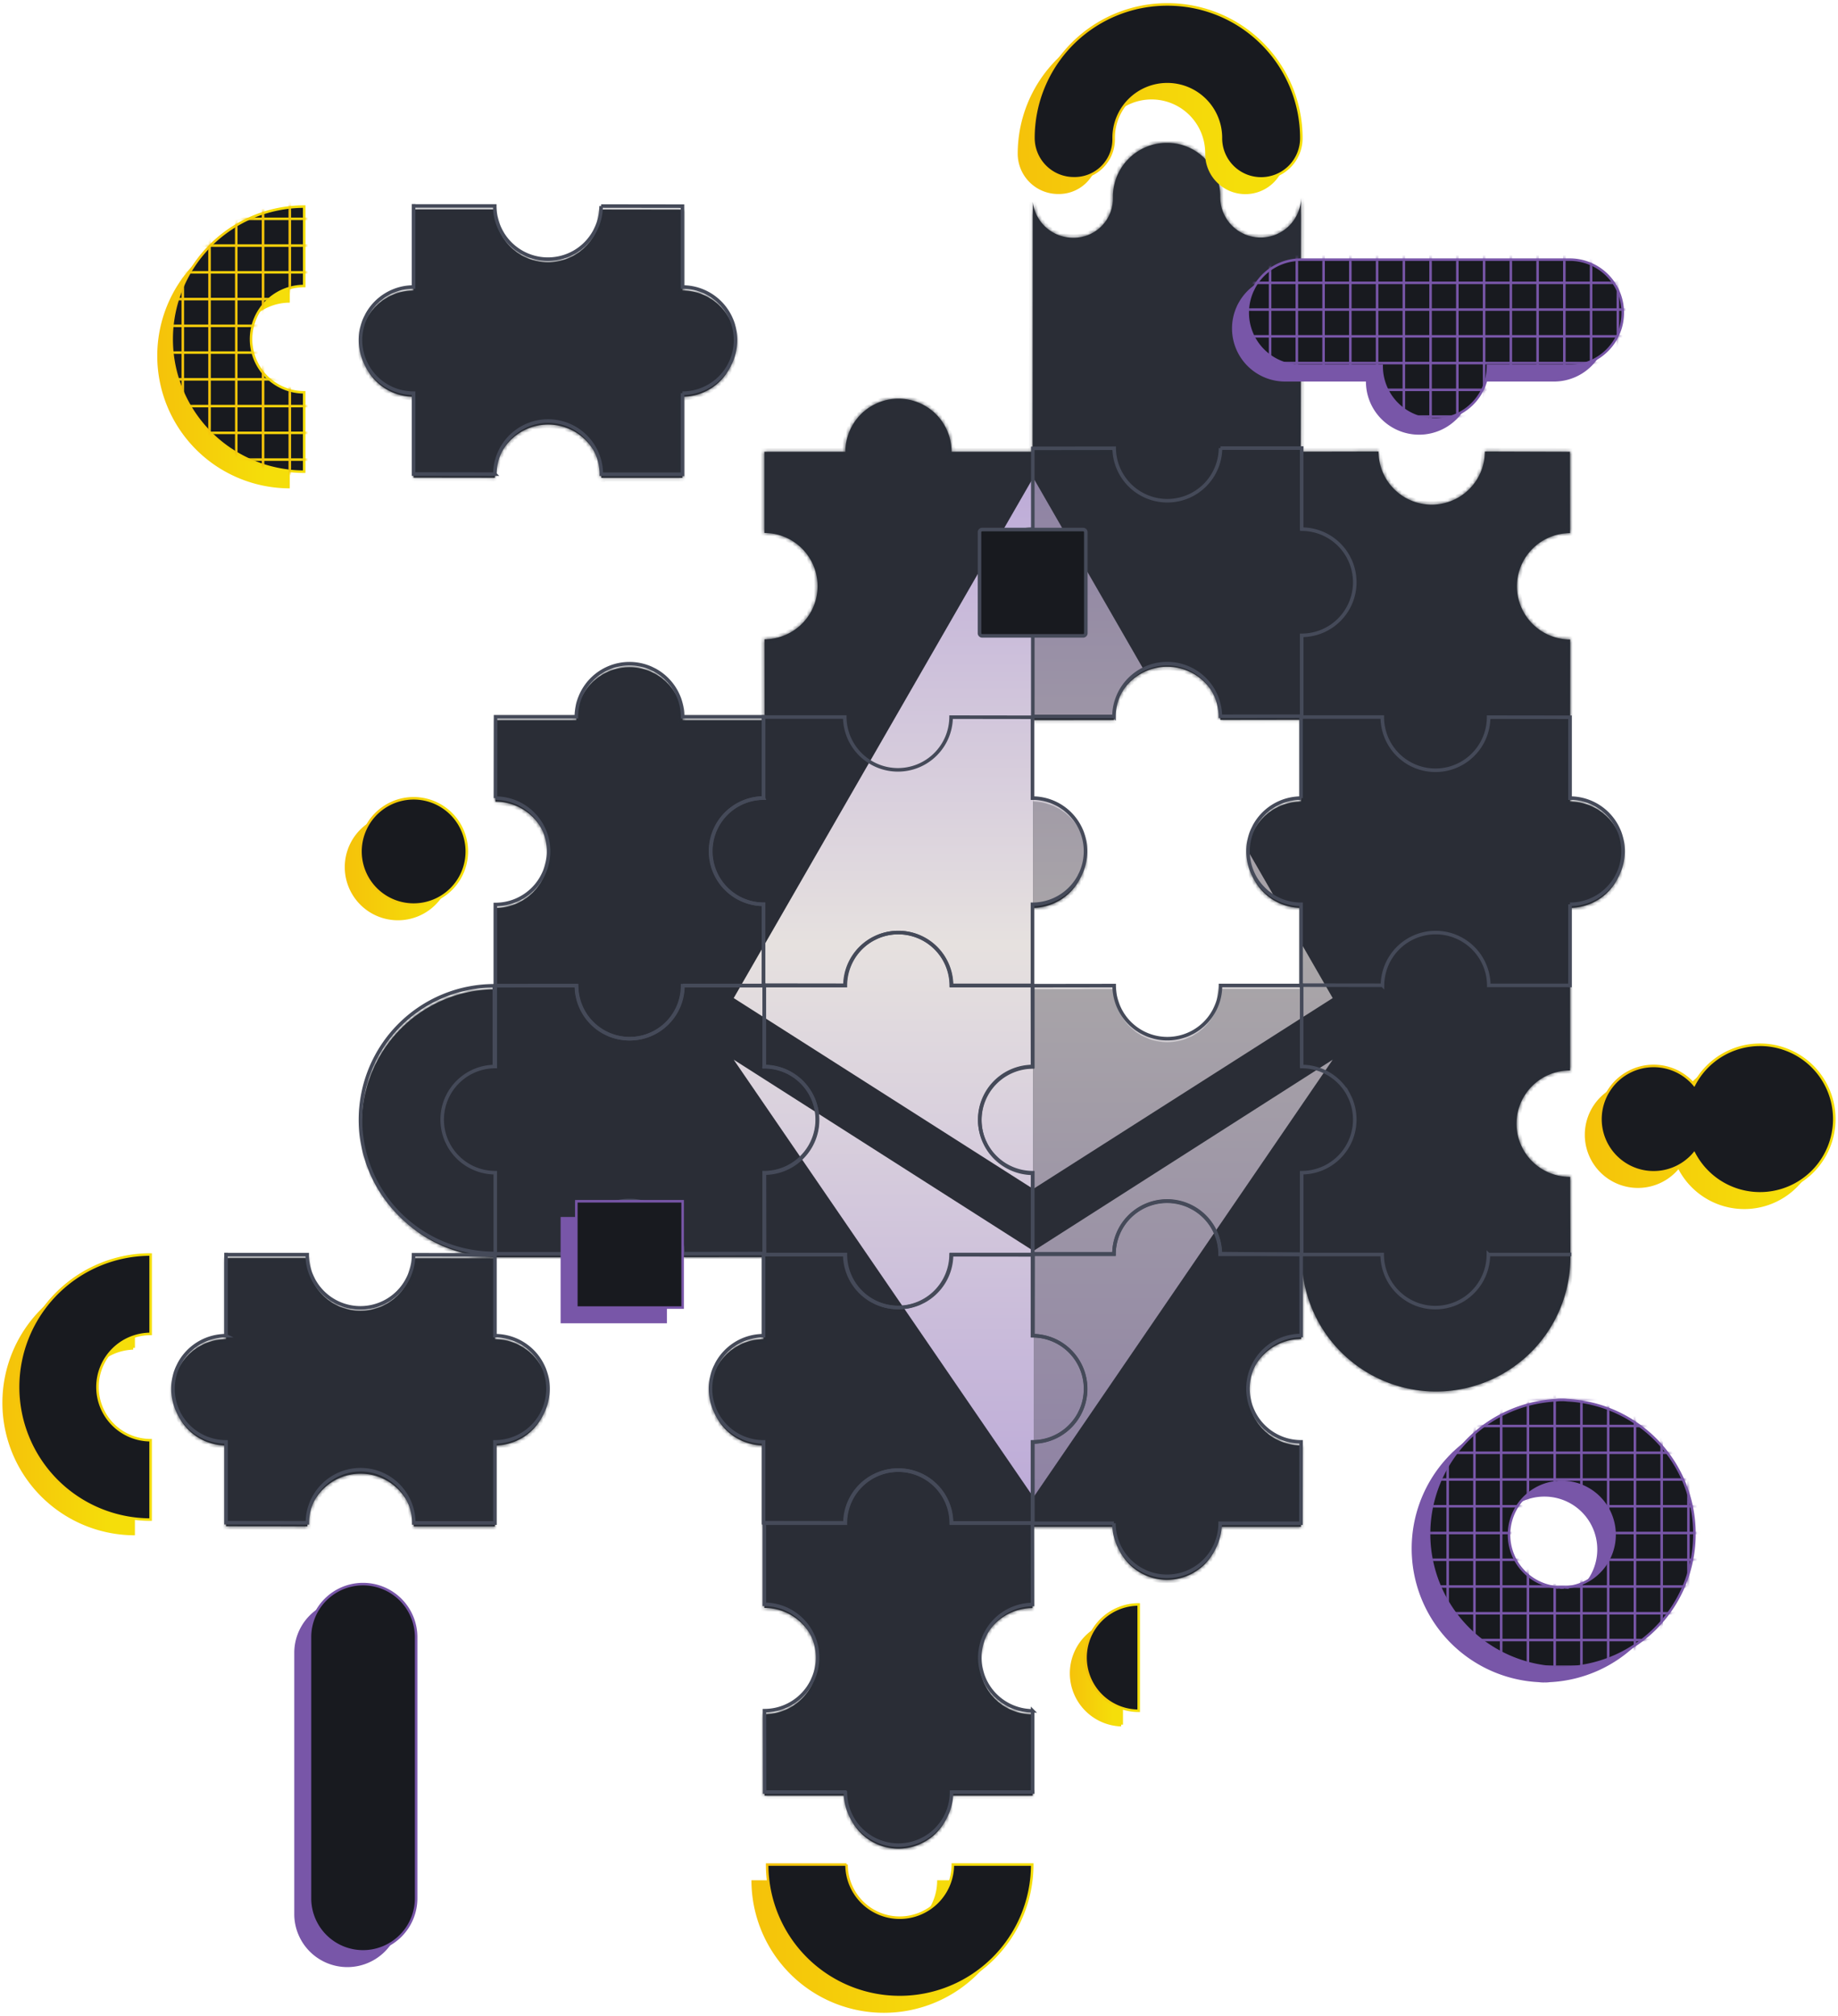<svg width="516" height="566" fill="none" xmlns="http://www.w3.org/2000/svg"><g filter="url(#a)"><g filter="url(#b)"><mask id="c" fill="#fff"><path d="M252.235 517.987a14.9 14.9 0 0 1-14.9-14.901h-22.7l-.028-22.845a14.927 14.927 0 0 0 10.252-25.759 14.922 14.922 0 0 0-10.284-4.091v-22.745h-.038v-.048l.3-.121h-.474v-22.7a14.9 14.9 0 0 1-14.9-14.901v-.014a14.87 14.87 0 0 1 1.174-5.8c.135-.314.291-.619.447-.924.062-.122.111-.25.177-.371a14.903 14.903 0 0 1 13.1-7.801v-22.794h.052v.038l.225-.044-.111-.27-22.842.027a14.925 14.925 0 0 0-4.426-10.471 14.922 14.922 0 0 0-21.024.022 14.926 14.926 0 0 0-4.403 10.481h-22.746v.038h-.045l-.277-.157v.022a37.564 37.564 0 0 1 0-75.124h.014v.966l.263-1h-.017v-.048h.035v-22.749a14.923 14.923 0 0 0 13.81-20.622 14.923 14.923 0 0 0-13.779-9.228l.031-22.845h22.691a14.898 14.898 0 0 1 14.9-14.9h.014a14.802 14.802 0 0 1 5.8 1.174c.315.131.62.289.924.442.125.062.253.115.37.181l.114.062a14.898 14.898 0 0 1 5.623 5.47 14.895 14.895 0 0 1 2.06 7.57h22.795v.083h.229l-.028-22.82a14.925 14.925 0 0 0-.031-29.851v-22.748h-.038v-.048h22.788a14.898 14.898 0 0 1 7.8-13.1c.121-.065.249-.118.37-.181.3-.152.609-.311.924-.442a14.835 14.835 0 0 1 5.8-1.178h.014a14.907 14.907 0 0 1 14.9 14.906h22.7l.094.021v-.045h22.721v-.011h-22.797v-.048h.038l.052-70.083a11.383 11.383 0 0 0 11.253 10.089h.322a11.009 11.009 0 0 0 10.914-11.118v-.36a15.134 15.134 0 0 1 4.418-10.716 15.144 15.144 0 0 1 10.703-4.452h.208a14.887 14.887 0 0 1 14.8 14.981v.39a11.344 11.344 0 0 0 22.686.033l-.035 18.59a14.926 14.926 0 1 0-.028 29.854l-.031 22.838h.235v-.035h.045v.038l21.574-.042a14.923 14.923 0 0 0 29.846 0l23.894.074.031 22.841a14.929 14.929 0 0 0-10.531 25.492 14.928 14.928 0 0 0 10.559 4.362L440.769 224v.052a14.9 14.9 0 0 1 14.9 14.9v.017c0 1.993-.399 3.965-1.174 5.8-.135.314-.291.619-.447.924-.062.121-.114.25-.177.371a14.903 14.903 0 0 1-13.1 7.8v.049l.014 45.61a14.927 14.927 0 1 0 .028 29.853c0 6.338.059 20.864.059 22.826a37.707 37.707 0 0 1-75.412 0v-.018h.115l-.128-.283-.152 23.02a14.934 14.934 0 0 0-13.801 9.202 14.921 14.921 0 0 0 3.219 16.27 14.922 14.922 0 0 0 10.551 4.383l-.031 22.842h-22.7a14.902 14.902 0 0 1-14.906 14.9h-.014a14.893 14.893 0 0 1-5.8-1.179c-.315-.132-.62-.29-.921-.442-.125-.062-.253-.115-.374-.181a14.888 14.888 0 0 1-7.8-13.099h-22.784v-.024h-.1l.028 22.845a14.926 14.926 0 0 0-13.768 20.65 14.914 14.914 0 0 0 3.241 4.839 14.906 14.906 0 0 0 10.558 4.361v22.742h.035v.052h-22.791a14.912 14.912 0 0 1-7.8 13.105c-.118.062-.246.114-.37.176a11.7 11.7 0 0 1-.924.443 14.86 14.86 0 0 1-5.8 1.178l-.008.003ZM327.73 291.59a14.928 14.928 0 0 0 14.913-14.939h22.679v-.087h-.052v-22.7a14.9 14.9 0 0 1-14.9-14.901v-.013a14.798 14.798 0 0 1 1.177-5.8c.131-.315.287-.62.443-.925.062-.121.114-.249.18-.37a14.903 14.903 0 0 1 13.1-7.8v-.049l-.007-22.956-22.672.031a14.871 14.871 0 0 0-4.255-10.422l-.021-.021-.1-.1a14.925 14.925 0 0 0-25.47 10.581h-3.272l-19.469.021v.014h-.048v-.014h-.1v22.921a14.904 14.904 0 0 1 14.9 14.899v.018a14.91 14.91 0 0 1-1.177 5.8c-.132.314-.291.619-.443.924-.062.121-.114.25-.18.371a14.903 14.903 0 0 1-13.1 7.8v22.799h-.048v-.037h-.014v.059h.048v.099h.111v-.075l22.842-.031a14.92 14.92 0 0 0 14.935 14.903Zm14.726-165.774h.187v-.01h-.187v.01ZM138.895 427.572v-.038H116.15a14.929 14.929 0 0 0-14.911-14.822 14.925 14.925 0 0 0-14.942 14.79l-22.842-.026v-22.7a14.901 14.901 0 0 1-14.9-14.901v-.014c0-1.993.4-3.965 1.177-5.8.132-.314.287-.619.443-.924.062-.122.114-.25.18-.371a14.892 14.892 0 0 1 13.1-7.801v-22.794h.048v.038h22.74a14.928 14.928 0 0 0 29.854.032l22.845.028v22.7a14.9 14.9 0 0 1 14.9 14.9v.013a14.821 14.821 0 0 1-1.174 5.801c-.132.315-.291.62-.443.925-.062.121-.114.253-.18.37a14.903 14.903 0 0 1-13.1 7.8v22.794h-.05Zm52.646-294.401v-.038h-22.744a14.927 14.927 0 0 0-14.91-14.94 14.927 14.927 0 0 0-14.94 14.91l-22.845-.028v-22.7a14.897 14.897 0 0 1-14.9-14.9v-.015a14.8 14.8 0 0 1 1.177-5.8c.132-.314.287-.62.443-.924.062-.121.114-.25.18-.37a14.897 14.897 0 0 1 13.1-7.8V57.773h.048v.038h22.745a14.925 14.925 0 0 0 25.427 10.503 14.928 14.928 0 0 0 4.426-10.473l22.842.028v22.7a14.903 14.903 0 0 1 14.9 14.9v.014a14.949 14.949 0 0 1-1.174 5.8c-.135.318-.294.619-.447.924-.062.121-.114.25-.177.371a14.9 14.9 0 0 1-13.105 7.799v22.794h-.046Z"/></mask><path d="M252.235 517.987a14.9 14.9 0 0 1-14.9-14.901h-22.7l-.028-22.845a14.927 14.927 0 0 0 10.252-25.759 14.922 14.922 0 0 0-10.284-4.091v-22.745h-.038v-.048l.3-.121h-.474v-22.7a14.9 14.9 0 0 1-14.9-14.901v-.014a14.87 14.87 0 0 1 1.174-5.8c.135-.314.291-.619.447-.924.062-.122.111-.25.177-.371a14.903 14.903 0 0 1 13.1-7.801v-22.794h.052v.038l.225-.044-.111-.27-22.842.027a14.925 14.925 0 0 0-4.426-10.471 14.922 14.922 0 0 0-21.024.022 14.926 14.926 0 0 0-4.403 10.481h-22.746v.038h-.045l-.277-.157v.022a37.564 37.564 0 0 1 0-75.124h.014v.966l.263-1h-.017v-.048h.035v-22.749a14.923 14.923 0 0 0 13.81-20.622 14.923 14.923 0 0 0-13.779-9.228l.031-22.845h22.691a14.898 14.898 0 0 1 14.9-14.9h.014a14.802 14.802 0 0 1 5.8 1.174c.315.131.62.289.924.442.125.062.253.115.37.181l.114.062a14.898 14.898 0 0 1 5.623 5.47 14.895 14.895 0 0 1 2.06 7.57h22.795v.083h.229l-.028-22.82a14.925 14.925 0 0 0-.031-29.851v-22.748h-.038v-.048h22.788a14.898 14.898 0 0 1 7.8-13.1c.121-.065.249-.118.37-.181.3-.152.609-.311.924-.442a14.835 14.835 0 0 1 5.8-1.178h.014a14.907 14.907 0 0 1 14.9 14.906h22.7l.094.021v-.045h22.721v-.011h-22.797v-.048h.038l.052-70.083a11.383 11.383 0 0 0 11.253 10.089h.322a11.009 11.009 0 0 0 10.914-11.118v-.36a15.134 15.134 0 0 1 4.418-10.716 15.144 15.144 0 0 1 10.703-4.452h.208a14.887 14.887 0 0 1 14.8 14.981v.39a11.344 11.344 0 0 0 22.686.033l-.035 18.59a14.926 14.926 0 1 0-.028 29.854l-.031 22.838h.235v-.035h.045v.038l21.574-.042a14.923 14.923 0 0 0 29.846 0l23.894.074.031 22.841a14.929 14.929 0 0 0-10.531 25.492 14.928 14.928 0 0 0 10.559 4.362L440.769 224v.052a14.9 14.9 0 0 1 14.9 14.9v.017c0 1.993-.399 3.965-1.174 5.8-.135.314-.291.619-.447.924-.062.121-.114.25-.177.371a14.903 14.903 0 0 1-13.1 7.8v.049l.014 45.61a14.927 14.927 0 1 0 .028 29.853c0 6.338.059 20.864.059 22.826a37.707 37.707 0 0 1-75.412 0v-.018h.115l-.128-.283-.152 23.02a14.934 14.934 0 0 0-13.801 9.202 14.921 14.921 0 0 0 3.219 16.27 14.922 14.922 0 0 0 10.551 4.383l-.031 22.842h-22.7a14.902 14.902 0 0 1-14.906 14.9h-.014a14.893 14.893 0 0 1-5.8-1.179c-.315-.132-.62-.29-.921-.442-.125-.062-.253-.115-.374-.181a14.888 14.888 0 0 1-7.8-13.099h-22.784v-.024h-.1l.028 22.845a14.926 14.926 0 0 0-13.768 20.65 14.914 14.914 0 0 0 3.241 4.839 14.906 14.906 0 0 0 10.558 4.361v22.742h.035v.052h-22.791a14.912 14.912 0 0 1-7.8 13.105c-.118.062-.246.114-.37.176a11.7 11.7 0 0 1-.924.443 14.86 14.86 0 0 1-5.8 1.178l-.008.003ZM327.73 291.59a14.928 14.928 0 0 0 14.913-14.939h22.679v-.087h-.052v-22.7a14.9 14.9 0 0 1-14.9-14.901v-.013a14.798 14.798 0 0 1 1.177-5.8c.131-.315.287-.62.443-.925.062-.121.114-.249.18-.37a14.903 14.903 0 0 1 13.1-7.8v-.049l-.007-22.956-22.672.031a14.871 14.871 0 0 0-4.255-10.422l-.021-.021-.1-.1a14.925 14.925 0 0 0-25.47 10.581h-3.272l-19.469.021v.014h-.048v-.014h-.1v22.921a14.904 14.904 0 0 1 14.9 14.899v.018a14.91 14.91 0 0 1-1.177 5.8c-.132.314-.291.619-.443.924-.062.121-.114.25-.18.371a14.903 14.903 0 0 1-13.1 7.8v22.799h-.048v-.037h-.014v.059h.048v.099h.111v-.075l22.842-.031a14.92 14.92 0 0 0 14.935 14.903Zm14.726-165.774h.187v-.01h-.187v.01ZM138.895 427.572v-.038H116.15a14.929 14.929 0 0 0-14.911-14.822 14.925 14.925 0 0 0-14.942 14.79l-22.842-.026v-22.7a14.901 14.901 0 0 1-14.9-14.901v-.014c0-1.993.4-3.965 1.177-5.8.132-.314.287-.619.443-.924.062-.122.114-.25.18-.371a14.892 14.892 0 0 1 13.1-7.801v-22.794h.048v.038h22.74a14.928 14.928 0 0 0 29.854.032l22.845.028v22.7a14.9 14.9 0 0 1 14.9 14.9v.013a14.821 14.821 0 0 1-1.174 5.801c-.132.315-.291.62-.443.925-.062.121-.114.253-.18.37a14.903 14.903 0 0 1-13.1 7.8v22.794h-.05Zm52.646-294.401v-.038h-22.744a14.927 14.927 0 0 0-14.91-14.94 14.927 14.927 0 0 0-14.94 14.91l-22.845-.028v-22.7a14.897 14.897 0 0 1-14.9-14.9v-.015a14.8 14.8 0 0 1 1.177-5.8c.132-.314.287-.62.443-.924.062-.121.114-.25.18-.37a14.897 14.897 0 0 1 13.1-7.8V57.773h.048v.038h22.745a14.925 14.925 0 0 0 25.427 10.503 14.928 14.928 0 0 0 4.426-10.473l22.842.028v22.7a14.903 14.903 0 0 1 14.9 14.9v.014a14.949 14.949 0 0 1-1.174 5.8c-.135.318-.294.619-.447.924-.062.121-.114.25-.177.371a14.9 14.9 0 0 1-13.105 7.799v22.794h-.046Z" fill="#2A2D36"/><path d="M252.235 517.987a14.9 14.9 0 0 1-14.9-14.901h-22.7l-.028-22.845a14.927 14.927 0 0 0 10.252-25.759 14.922 14.922 0 0 0-10.284-4.091v-22.745h-.038v-.048l.3-.121h-.474v-22.7a14.9 14.9 0 0 1-14.9-14.901v-.014a14.87 14.87 0 0 1 1.174-5.8c.135-.314.291-.619.447-.924.062-.122.111-.25.177-.371a14.903 14.903 0 0 1 13.1-7.801v-22.794h.052v.038l.225-.044-.111-.27-22.842.027a14.925 14.925 0 0 0-4.426-10.471 14.922 14.922 0 0 0-21.024.022 14.926 14.926 0 0 0-4.403 10.481h-22.746v.038h-.045l-.277-.157v.022a37.564 37.564 0 0 1 0-75.124h.014v.966l.263-1h-.017v-.048h.035v-22.749a14.923 14.923 0 0 0 13.81-20.622 14.923 14.923 0 0 0-13.779-9.228l.031-22.845h22.691a14.898 14.898 0 0 1 14.9-14.9h.014a14.802 14.802 0 0 1 5.8 1.174c.315.131.62.289.924.442.125.062.253.115.37.181l.114.062a14.898 14.898 0 0 1 5.623 5.47 14.895 14.895 0 0 1 2.06 7.57h22.795v.083h.229l-.028-22.82a14.925 14.925 0 0 0-.031-29.851v-22.748h-.038v-.048h22.788a14.898 14.898 0 0 1 7.8-13.1c.121-.065.249-.118.37-.181.3-.152.609-.311.924-.442a14.835 14.835 0 0 1 5.8-1.178h.014a14.907 14.907 0 0 1 14.9 14.906h22.7l.094.021v-.045h22.721v-.011h-22.797v-.048h.038l.052-70.083a11.383 11.383 0 0 0 11.253 10.089h.322a11.009 11.009 0 0 0 10.914-11.118v-.36a15.134 15.134 0 0 1 4.418-10.716 15.144 15.144 0 0 1 10.703-4.452h.208a14.887 14.887 0 0 1 14.8 14.981v.39a11.344 11.344 0 0 0 22.686.033l-.035 18.59a14.926 14.926 0 1 0-.028 29.854l-.031 22.838h.235v-.035h.045v.038l21.574-.042a14.923 14.923 0 0 0 29.846 0l23.894.074.031 22.841a14.929 14.929 0 0 0-10.531 25.492 14.928 14.928 0 0 0 10.559 4.362L440.769 224v.052a14.9 14.9 0 0 1 14.9 14.9v.017c0 1.993-.399 3.965-1.174 5.8-.135.314-.291.619-.447.924-.062.121-.114.25-.177.371a14.903 14.903 0 0 1-13.1 7.8v.049l.014 45.61a14.927 14.927 0 1 0 .028 29.853c0 6.338.059 20.864.059 22.826a37.707 37.707 0 0 1-75.412 0v-.018h.115l-.128-.283-.152 23.02a14.934 14.934 0 0 0-13.801 9.202 14.921 14.921 0 0 0 3.219 16.27 14.922 14.922 0 0 0 10.551 4.383l-.031 22.842h-22.7a14.902 14.902 0 0 1-14.906 14.9h-.014a14.893 14.893 0 0 1-5.8-1.179c-.315-.132-.62-.29-.921-.442-.125-.062-.253-.115-.374-.181a14.888 14.888 0 0 1-7.8-13.099h-22.784v-.024h-.1l.028 22.845a14.926 14.926 0 0 0-13.768 20.65 14.914 14.914 0 0 0 3.241 4.839 14.906 14.906 0 0 0 10.558 4.361v22.742h.035v.052h-22.791a14.912 14.912 0 0 1-7.8 13.105c-.118.062-.246.114-.37.176a11.7 11.7 0 0 1-.924.443 14.86 14.86 0 0 1-5.8 1.178l-.008.003ZM327.73 291.59a14.928 14.928 0 0 0 14.913-14.939h22.679v-.087h-.052v-22.7a14.9 14.9 0 0 1-14.9-14.901v-.013a14.798 14.798 0 0 1 1.177-5.8c.131-.315.287-.62.443-.925.062-.121.114-.249.18-.37a14.903 14.903 0 0 1 13.1-7.8v-.049l-.007-22.956-22.672.031a14.871 14.871 0 0 0-4.255-10.422l-.021-.021-.1-.1a14.925 14.925 0 0 0-25.47 10.581h-3.272l-19.469.021v.014h-.048v-.014h-.1v22.921a14.904 14.904 0 0 1 14.9 14.899v.018a14.91 14.91 0 0 1-1.177 5.8c-.132.314-.291.619-.443.924-.062.121-.114.25-.18.371a14.903 14.903 0 0 1-13.1 7.8v22.799h-.048v-.037h-.014v.059h.048v.099h.111v-.075l22.842-.031a14.92 14.92 0 0 0 14.935 14.903Zm14.726-165.774h.187v-.01h-.187v.01ZM138.895 427.572v-.038H116.15a14.929 14.929 0 0 0-14.911-14.822 14.925 14.925 0 0 0-14.942 14.79l-22.842-.026v-22.7a14.901 14.901 0 0 1-14.9-14.901v-.014c0-1.993.4-3.965 1.177-5.8.132-.314.287-.619.443-.924.062-.122.114-.25.18-.371a14.892 14.892 0 0 1 13.1-7.801v-22.794h.048v.038h22.74a14.928 14.928 0 0 0 29.854.032l22.845.028v22.7a14.9 14.9 0 0 1 14.9 14.9v.013a14.821 14.821 0 0 1-1.174 5.801c-.132.315-.291.62-.443.925-.062.121-.114.253-.18.37a14.903 14.903 0 0 1-13.1 7.8v22.794h-.05Zm52.646-294.401v-.038h-22.744a14.927 14.927 0 0 0-14.91-14.94 14.927 14.927 0 0 0-14.94 14.91l-22.845-.028v-22.7a14.897 14.897 0 0 1-14.9-14.9v-.015a14.8 14.8 0 0 1 1.177-5.8c.132-.314.287-.62.443-.924.062-.121.114-.25.18-.37a14.897 14.897 0 0 1 13.1-7.8V57.773h.048v.038h22.745a14.925 14.925 0 0 0 25.427 10.503 14.928 14.928 0 0 0 4.426-10.473l22.842.028v22.7a14.903 14.903 0 0 1 14.9 14.9v.014a14.949 14.949 0 0 1-1.174 5.8c-.135.318-.294.619-.447.924-.062.121-.114.25-.177.371a14.9 14.9 0 0 1-13.105 7.799v22.794h-.046Z" stroke="#292D36" stroke-width="2" mask="url(#c)"/></g></g><path fill-rule="evenodd" clip-rule="evenodd" d="M290.062 134.092v199.677l-84.082-53.577 84.082-146.1Zm.14 217.119v69.21L205.98 297.489l84.222 53.722Z" fill="url(#d)"/><path opacity=".68" fill-rule="evenodd" clip-rule="evenodd" d="m365.504 265.177 8.641 15.015-84.083 53.582V134.092l30.866 53.631a14.896 14.896 0 0 0-7.944 13.177h-22.693l-.029 22.842a14.922 14.922 0 0 1 10.551 4.383 14.932 14.932 0 0 1-.022 21.11 14.93 14.93 0 0 1-10.56 4.361v22.744h-.037v.048h22.794a14.902 14.902 0 0 0 7.8 13.1c.069.037.141.07.213.104.053.024.106.049.158.075.3.155.608.311.923.445a14.875 14.875 0 0 0 5.8 1.175h.013a14.9 14.9 0 0 0 14.9-14.9h22.694l.015-11.21Zm-8.072-14.025-6.807-11.827a14.922 14.922 0 0 0 6.807 11.827Zm-67.37 169.269v-69.21l84.083-53.722-84.083 122.932Z" fill="url(#e)"/><path d="M63.458 374.972a14.9 14.9 0 0 0-13.1 7.8c-.066.12-.117.248-.18.37-.154.305-.311.608-.444.925a14.853 14.853 0 0 0-1.175 5.8v.014a14.903 14.903 0 0 0 14.9 14.9v22.691l22.842.03a14.929 14.929 0 0 1 20.653-13.77 14.938 14.938 0 0 1 8.07 8.086 14.934 14.934 0 0 1 1.131 5.714h22.743v.037h.049v-22.792a14.902 14.902 0 0 0 13.1-7.8c.065-.119.116-.248.179-.37.154-.3.311-.609.444-.925a14.875 14.875 0 0 0 1.175-5.8v-.013a14.897 14.897 0 0 0-14.9-14.9v-22.692l-22.842-.029a14.927 14.927 0 0 1-29.854-.032H63.507v-.037h-.05v22.793ZM116.106 80.575a14.899 14.899 0 0 0-13.1 7.8c-.065.12-.117.248-.179.37-.155.3-.311.609-.445.924a14.873 14.873 0 0 0-1.175 5.8v.013a14.903 14.903 0 0 0 14.9 14.9v22.694l22.844.029a14.926 14.926 0 1 1 29.852.032h22.744v.037h.048v-22.793a14.9 14.9 0 0 0 13.1-7.8c.064-.12.116-.248.178-.371.154-.3.311-.607.445-.923a14.914 14.914 0 0 0 1.176-5.8v-.016a14.896 14.896 0 0 0-9.198-13.766 14.9 14.9 0 0 0-5.702-1.134V57.878l-22.842-.03a14.927 14.927 0 1 1-29.854-.03h-22.744v-.037h-.048v22.794ZM138.789 299.874l-.007-23.131h-.016a37.562 37.562 0 0 0 0 75.125M312.725 427.618a14.902 14.902 0 0 0 7.8 13.1c.12.066.248.117.371.179.3.155.607.311.923.445a14.835 14.835 0 0 0 5.8 1.175h.013a14.889 14.889 0 0 0 10.54-4.361 14.903 14.903 0 0 0 4.367-10.539h22.7l.03-22.844a14.922 14.922 0 0 1-13.781-9.228 14.932 14.932 0 0 1 3.253-16.263 14.93 14.93 0 0 1 10.559-4.361v-22.743h.037v-.048h-22.803a14.902 14.902 0 0 0-7.8-13.1c-.121-.065-.249-.116-.371-.178a14.05 14.05 0 0 0-.924-.445 14.934 14.934 0 0 0-5.8-1.176h-.005a14.897 14.897 0 0 0-14.9 14.9h-22.7l-.029 22.842a14.929 14.929 0 0 1 10.449 25.45 14.923 14.923 0 0 1-10.481 4.403v22.744h-.039v.049h22.787l.004-.001ZM365.271 224.062a14.898 14.898 0 0 0-13.1 7.8c-.066.12-.117.248-.18.37-.154.3-.311.609-.444.924a14.89 14.89 0 0 0-1.176 5.8v.013a14.904 14.904 0 0 0 14.9 14.9v22.693l22.843.029a14.925 14.925 0 0 1 14.942-14.79 14.928 14.928 0 0 1 14.911 14.822h22.744v.037h.049v-22.793a14.9 14.9 0 0 0 13.1-7.8c.066-.12.117-.248.178-.371.155-.3.312-.607.446-.924a14.875 14.875 0 0 0 1.175-5.8v-.015a14.9 14.9 0 0 0-14.9-14.9v-22.7l-22.843-.03a14.93 14.93 0 0 1-9.228 13.78 14.91 14.91 0 0 1-11.424-.011 14.925 14.925 0 0 1-9.2-13.799H365.32v-.037h-.049v22.802Z" stroke="#454A59" stroke-miterlimit="10"/><path d="M365.432 299.355v-22.743h-.047v.037h-22.741a14.925 14.925 0 0 1-29.852.03l-22.843.031v22.692a14.9 14.9 0 0 0-14.9 14.9v.013a14.875 14.875 0 0 0 1.175 5.8c.134.317.29.62.445.925.062.122.114.25.179.371a14.903 14.903 0 0 0 13.1 7.8v22.791h.048v-.037h22.743a14.926 14.926 0 0 1 25.427-10.503 14.925 14.925 0 0 1 4.426 10.472l22.842.206v-22.932a14.902 14.902 0 0 0 14.9-14.9v-.016c0-1.993-.399-3.965-1.174-5.8-.134-.316-.292-.62-.446-.925-.062-.121-.113-.25-.178-.369a14.898 14.898 0 0 0-13.1-7.8l-.004-.043ZM365.432 148.508v-22.743h-.047v.037h-22.741a14.927 14.927 0 0 1-29.852.03l-22.843.03v22.695a14.896 14.896 0 0 0-13.766 9.198 14.892 14.892 0 0 0-1.134 5.702v.014a14.875 14.875 0 0 0 1.175 5.8c.134.317.29.62.445.925.062.122.114.25.179.37a14.903 14.903 0 0 0 13.1 7.8v22.793h.049v-.037h22.743a14.926 14.926 0 0 1 25.427-10.503 14.925 14.925 0 0 1 4.426 10.472l22.842-.03v-22.699a14.902 14.902 0 0 0 14.9-14.9v-.015c0-1.993-.399-3.965-1.174-5.8-.134-.316-.292-.62-.446-.925-.062-.121-.113-.25-.178-.37a14.898 14.898 0 0 0-13.1-7.8l-.005-.044ZM214.366 374.972a14.895 14.895 0 0 0-13.1 7.8c-.066.12-.117.248-.18.37-.154.305-.311.608-.444.925a14.853 14.853 0 0 0-1.175 5.8v.014a14.904 14.904 0 0 0 14.9 14.9v22.691l22.843.03a14.924 14.924 0 0 1 14.941-14.791 14.928 14.928 0 0 1 14.912 14.821h22.742v.037h.049v-22.792a14.902 14.902 0 0 0 13.1-7.8c.065-.119.117-.248.179-.37.154-.3.311-.609.444-.925a14.894 14.894 0 0 0 1.176-5.8v-.013a14.9 14.9 0 0 0-14.9-14.9v-22.692l-22.842-.029a14.929 14.929 0 0 1-25.45 10.449 14.926 14.926 0 0 1-4.403-10.481h-22.747v-.037h-.049v22.793h.004Z" stroke="#454A59" stroke-miterlimit="10"/><path d="M267.19 503.081h22.743v-.049h-.033v-22.741a14.927 14.927 0 0 1-.03-29.853l-.03-22.842h-22.7a14.9 14.9 0 0 0-14.9-14.9h-.013a14.871 14.871 0 0 0-5.8 1.175c-.316.134-.62.291-.924.445-.123.063-.251.114-.371.179a14.896 14.896 0 0 0-7.8 13.1h-22.789v.047h.037v22.745a14.932 14.932 0 0 1 13.8 9.199 14.926 14.926 0 0 1-13.768 20.653l.029 22.843h22.692a14.902 14.902 0 0 0 14.9 14.9h.013a14.871 14.871 0 0 0 5.8-1.175c.315-.134.619-.29.924-.445.122-.061.25-.113.37-.178a14.903 14.903 0 0 0 7.8-13.1l.05-.003ZM161.816 276.707a14.902 14.902 0 0 0 7.8 13.1c.12.066.248.117.37.179.3.154.609.311.924.445a14.915 14.915 0 0 0 5.8 1.175h.013a14.9 14.9 0 0 0 14.9-14.9h22.693l.029-22.842a14.925 14.925 0 0 1-14.789-14.943 14.927 14.927 0 0 1 14.821-14.91v-22.742h.037v-.048h-22.792a14.895 14.895 0 0 0-7.8-13.1c-.12-.066-.248-.117-.371-.18-.3-.154-.608-.311-.924-.444a14.853 14.853 0 0 0-5.8-1.175h-.013a14.9 14.9 0 0 0-14.9 14.9h-22.692l-.03 22.843a14.925 14.925 0 0 1 10.528 25.491 14.927 14.927 0 0 1-10.559 4.361v22.748h-.036v.048h22.791v-.006Z" stroke="#454A59" stroke-miterlimit="10"/><path d="M214.366 224.062a14.895 14.895 0 0 0-13.1 7.8c-.066.12-.117.248-.18.37-.154.3-.311.609-.444.924a14.853 14.853 0 0 0-1.175 5.8v.013a14.904 14.904 0 0 0 14.9 14.9v22.693l22.843.029a14.928 14.928 0 0 1 25.45-10.45 14.934 14.934 0 0 1 4.403 10.482h22.742v.037h.049v-22.793a14.902 14.902 0 0 0 13.1-7.8c.065-.12.117-.248.179-.371.154-.3.311-.607.444-.924a14.894 14.894 0 0 0 1.176-5.8v-.015a14.9 14.9 0 0 0-14.9-14.9v-22.7l-22.842-.03a14.932 14.932 0 0 1-4.425 10.472 14.927 14.927 0 0 1-25.428-10.502h-22.747v-.037h-.049v22.792l.004.01Z" stroke="#454A59" stroke-miterlimit="10"/><path d="M267.19 352.173h22.743v-.05h-.033V329.38a14.927 14.927 0 0 1-.03-29.853l-.03-22.842h-22.7a14.9 14.9 0 0 0-14.9-14.9h-.013a14.853 14.853 0 0 0-5.8 1.175c-.316.134-.62.291-.924.445-.123.062-.251.113-.371.179a14.893 14.893 0 0 0-7.8 13.1h-22.789v.049h.037v22.743a14.926 14.926 0 0 1 .032 29.853l.029 22.843h22.692a14.904 14.904 0 0 0 14.9 14.9h.011a14.871 14.871 0 0 0 5.8-1.175c.315-.133.619-.29.924-.445.122-.062.25-.113.37-.179a14.903 14.903 0 0 0 7.8-13.1h.052Z" stroke="#454A59" stroke-miterlimit="10"/><path d="M214.533 299.355v-22.743h-.048v.037h-22.752a14.925 14.925 0 0 1-29.852.03l-22.842.031v22.692a14.9 14.9 0 0 0-14.9 14.9v.013a14.857 14.857 0 0 0 1.175 5.8c.134.317.29.62.445.925.062.122.114.25.179.371a14.9 14.9 0 0 0 13.1 7.8v22.791h.047v-.037h22.748a14.928 14.928 0 0 1 14.91-14.942 14.91 14.91 0 0 1 5.713 1.131 14.94 14.94 0 0 1 8.087 8.069 14.926 14.926 0 0 1 1.142 5.711l22.842-.03v-22.7a14.904 14.904 0 0 0 14.9-14.9v-.016a14.89 14.89 0 0 0-1.175-5.8c-.134-.316-.29-.62-.445-.925-.062-.121-.113-.25-.178-.369a14.898 14.898 0 0 0-13.1-7.8l.004-.039ZM440.592 352.14h.037v.048h-22.743l-.039-.004a14.902 14.902 0 0 1-7.8 13.1c-.119.065-.248.116-.369.178-.305.155-.609.311-.925.445a14.893 14.893 0 0 1-5.8 1.175h-.016a14.9 14.9 0 0 1-14.9-14.9h-22.7" stroke="#454A59" stroke-miterlimit="10"/><path d="M304.083 148.659h-28.347a.75.75 0 0 0-.75.75v28.347c0 .414.336.75.75.75h28.347a.75.75 0 0 0 .75-.75v-28.347a.749.749 0 0 0-.75-.75Z" fill="#181A1F" stroke="#454A59"/><path d="m348.115 85.344.003-.004a14.395 14.395 0 0 1 12.66-7.538h75.49a14.399 14.399 0 0 1 14.398 14.4v.013a14.332 14.332 0 0 1-1.135 5.605c-.124.295-.274.588-.429.89l-.002.004c-.029.059-.058.12-.081.172l-.014.03a2.48 2.48 0 0 1-.074.15l-.003.004a14.397 14.397 0 0 1-12.66 7.539h-23.451V107.344a14.424 14.424 0 0 1-28.846-.231l.004-.504h-23.196a14.398 14.398 0 0 1-14.4-14.4v-.013a14.368 14.368 0 0 1 1.135-5.605h.001c.124-.296.273-.59.428-.89V85.7c.032-.063.061-.127.086-.18l.011-.024c.029-.062.052-.11.075-.152Z" fill="#7856A8" stroke="#7856A8"/><path d="M440.678 72.888h-75.49a14.898 14.898 0 0 0-13.1 7.8c-.066.119-.117.247-.18.37-.154.3-.311.608-.444.924a14.855 14.855 0 0 0-1.175 5.8v.013a14.901 14.901 0 0 0 14.9 14.9h22.693a14.922 14.922 0 1 0 29.845.237v-.237h22.951a14.9 14.9 0 0 0 13.1-7.8c.066-.12.117-.248.179-.37.154-.3.312-.61.445-.925a14.835 14.835 0 0 0 1.174-5.8v-.013a14.898 14.898 0 0 0-14.898-14.9Z" fill="#181A1F" stroke="#7856A8" stroke-width=".711" stroke-miterlimit="10"/><mask id="f" style="mask-type:alpha" maskUnits="userSpaceOnUse" x="349" y="72" width="107" height="47"><path d="M440.584 73h-75.49a14.901 14.901 0 0 0-13.1 7.8c-.066.118-.117.246-.18.37-.154.3-.311.608-.444.924a14.873 14.873 0 0 0-1.175 5.8v.012a14.901 14.901 0 0 0 14.9 14.901h22.693a14.926 14.926 0 0 0 20.531 13.977 14.93 14.93 0 0 0 8.142-8.03 14.917 14.917 0 0 0 1.172-5.71v-.237h22.951a14.903 14.903 0 0 0 13.1-7.8c.066-.12.117-.249.179-.37.154-.3.312-.61.445-.925a14.817 14.817 0 0 0 1.174-5.8v-.014A14.902 14.902 0 0 0 440.584 73Z" fill="#fff" stroke="#9074AD" stroke-width=".711" stroke-miterlimit="10"/></mask><g mask="url(#f)"><path d="M320.266 79.401h150.855-150.855Z" fill="#181A1F"/><path d="M320.266 79.401h150.855" stroke="#7856A8" stroke-width=".711" stroke-miterlimit="10"/><path d="M320.266 86.908h150.855-150.855Z" fill="#181A1F"/><path d="M320.266 86.908h150.855" stroke="#7856A8" stroke-width=".711" stroke-miterlimit="10"/><path d="M320.266 94.418h150.855-150.855Z" fill="#181A1F"/><path d="M320.266 94.418h150.855" stroke="#7856A8" stroke-width=".711" stroke-miterlimit="10"/><path d="M320.266 101.928h150.855-150.855Z" fill="#181A1F"/><path d="M320.266 101.928h150.855" stroke="#7856A8" stroke-width=".711" stroke-miterlimit="10"/><path d="M318.994 109.438h150.593-150.593Z" fill="#181A1F"/><path d="M318.994 109.438h150.593" stroke="#7856A8" stroke-width=".711" stroke-miterlimit="10"/><path d="M318.994 116.948h146.493-146.493Z" fill="#181A1F"/><path d="M318.994 116.948h146.493" stroke="#7856A8" stroke-width=".711" stroke-miterlimit="10"/><path d="M356.562 28.438v148.769-148.77Z" fill="#181A1F"/><path d="M356.562 28.438v148.769" stroke="#7856A8" stroke-width=".711" stroke-miterlimit="10"/><path d="M364.074 28.438v148.769-148.77Z" fill="#181A1F"/><path d="M364.074 28.438v148.769" stroke="#7856A8" stroke-width=".711" stroke-miterlimit="10"/><path d="M371.582 28.438v148.769-148.77Z" fill="#181A1F"/><path d="M371.582 28.438v148.769" stroke="#7856A8" stroke-width=".711" stroke-miterlimit="10"/><path d="M379.094 38.39v138.817V38.391Z" fill="#181A1F"/><path d="M379.094 38.39v138.817" stroke="#7856A8" stroke-width=".711" stroke-miterlimit="10"/><path d="M386.604 28.438v148.769-148.77Z" fill="#181A1F"/><path d="M386.604 28.438v148.769" stroke="#7856A8" stroke-width=".711" stroke-miterlimit="10"/><path d="M394.113 38.39v146.328V38.391Z" fill="#181A1F"/><path d="M394.113 38.39v146.328" stroke="#7856A8" stroke-width=".711" stroke-miterlimit="10"/><path d="M401.623 28.438v156.278V28.437Z" fill="#181A1F"/><path d="M401.623 28.438v156.278" stroke="#7856A8" stroke-width=".711" stroke-miterlimit="10"/><path d="M409.133 34.235v142.971-142.97Z" fill="#181A1F"/><path d="M409.133 34.235v142.971" stroke="#7856A8" stroke-width=".711" stroke-miterlimit="10"/><path d="M416.643 41.655v135.551-135.55Z" fill="#181A1F"/><path d="M416.643 41.655v135.551" stroke="#7856A8" stroke-width=".711" stroke-miterlimit="10"/><path d="M424.154 41.655v135.551-135.55Z" fill="#181A1F"/><path d="M424.154 41.655v135.551" stroke="#7856A8" stroke-width=".711" stroke-miterlimit="10"/><path d="M431.664 28.438v148.769-148.77Z" fill="#181A1F"/><path d="M431.664 28.438v148.769" stroke="#7856A8" stroke-width=".711" stroke-miterlimit="10"/><path d="M439.174 28.438v148.769-148.77Z" fill="#181A1F"/><path d="M439.174 28.438v148.769" stroke="#7856A8" stroke-width=".711" stroke-miterlimit="10"/><path d="M446.684 28.438v148.769-148.77Z" fill="#181A1F"/><path d="M446.684 28.438v148.769" stroke="#7856A8" stroke-width=".711" stroke-miterlimit="10"/><path d="M454.193 28.438v148.769-148.77Z" fill="#181A1F"/><path d="M454.193 28.438v148.769" stroke="#7856A8" stroke-width=".711" stroke-miterlimit="10"/></g><path d="M323.316 6.156a37.028 37.028 0 0 1 37.105 36.947v.013a10.782 10.782 0 0 1-3.128 7.694 10.78 10.78 0 0 1-7.666 3.193 10.795 10.795 0 0 1-7.664-3.2 10.793 10.793 0 0 1-3.121-7.696v-.001a15.553 15.553 0 0 0-26.6-11.082 15.572 15.572 0 0 0-3.364 5.09 15.582 15.582 0 0 0-1.147 5.99V43.764a10.455 10.455 0 0 1-10.689 10.2h-.01a10.84 10.84 0 0 1-10.821-10.861 37.028 37.028 0 0 1 37.101-36.947h.004Z" fill="url(#g)" stroke="url(#h)"/><path d="M327.725 1.246a37.525 37.525 0 0 0-37.6 37.447 11.338 11.338 0 0 0 11.316 11.36 10.951 10.951 0 0 0 11.206-10.693V38.69a15.053 15.053 0 0 1 15.055-15.054 15.053 15.053 0 0 1 15.055 15.055 11.285 11.285 0 0 0 11.284 11.401A11.291 11.291 0 0 0 365.336 38.7v-.01A37.526 37.526 0 0 0 327.73 1.246h-.005Z" fill="#181A1F" stroke="url(#i)" stroke-width=".711" stroke-miterlimit="10"/><path d="M37.374 430.501a36.705 36.705 0 0 1-36.2-36.705 36.709 36.709 0 0 1 36.206-36.704v21.292a15.42 15.42 0 0 0-14.924 15.412 15.423 15.423 0 0 0 14.918 15.415v21.29Z" fill="url(#j)" stroke="url(#k)"/><path d="M27.367 389.386a14.915 14.915 0 0 1 4.371-10.551 14.917 14.917 0 0 1 10.552-4.369v-22.287a37.207 37.207 0 0 0-.006 74.415v-22.285a14.927 14.927 0 0 1-14.917-14.923Z" fill="#181A1F" stroke="url(#l)" stroke-width=".711" stroke-miterlimit="10"/><path d="M65.932 99.885A15.424 15.424 0 0 0 80.85 115.3v21.29a36.714 36.714 0 0 1-25.454-10.749A36.707 36.707 0 0 1 44.65 99.884a36.706 36.706 0 0 1 36.206-36.702v21.291a15.42 15.42 0 0 0-14.924 15.412Z" fill="url(#m)" stroke="url(#n)"/><path d="M70.477 95.207a14.922 14.922 0 0 1 14.924-14.92V58a37.206 37.206 0 0 0-37.206 37.206 37.205 37.205 0 0 0 10.893 26.31 37.202 37.202 0 0 0 26.307 10.899v-22.281a14.926 14.926 0 0 1-14.918-14.927Z" fill="#181A1F" stroke="url(#o)" stroke-width=".711" stroke-miterlimit="10"/><mask id="p" style="mask-type:alpha" maskUnits="userSpaceOnUse" x="47" y="57" width="39" height="76"><path d="M70.477 95.207a14.922 14.922 0 0 1 14.924-14.92V58a37.206 37.206 0 0 0-37.206 37.206 37.205 37.205 0 0 0 10.893 26.31 37.202 37.202 0 0 0 26.307 10.899v-22.281a14.926 14.926 0 0 1-14.918-14.927Z" fill="#fff" stroke="#EDCF00" stroke-width=".711" stroke-miterlimit="10"/></mask><g mask="url(#p)"><path d="M7.508 61.433h150.855H7.508Z" fill="#181A1F"/><path d="M7.508 61.433h150.855" stroke="url(#q)" stroke-width=".711" stroke-miterlimit="10"/><path d="M6.406 68.942h151.957H6.406Z" fill="#181A1F"/><path d="M6.406 68.942h151.957" stroke="url(#r)" stroke-width=".711" stroke-miterlimit="10"/><path d="M7.508 76.452h150.855H7.508Z" fill="#181A1F"/><path d="M7.508 76.452h150.855" stroke="url(#s)" stroke-width=".711" stroke-miterlimit="10"/><path d="M7.508 83.962h150.855H7.508Z" fill="#181A1F"/><path d="M7.508 83.962h150.855" stroke="url(#t)" stroke-width=".711" stroke-miterlimit="10"/><path d="M7.508 91.473h150.855H7.508Z" fill="#181A1F"/><path d="M7.508 91.473h150.855" stroke="url(#u)" stroke-width=".711" stroke-miterlimit="10"/><path d="M7.508 98.982h150.855H7.508Z" fill="#181A1F"/><path d="M7.508 98.982h150.855" stroke="url(#v)" stroke-width=".711" stroke-miterlimit="10"/><path d="M6.232 106.492h150.6-150.6Z" fill="#181A1F"/><path d="M6.232 106.492h150.6" stroke="url(#w)" stroke-width=".711" stroke-miterlimit="10"/><path d="M6.232 114.002h146.5-146.5Z" fill="#181A1F"/><path d="M6.232 114.002h146.5" stroke="url(#x)" stroke-width=".711" stroke-miterlimit="10"/><path d="M7.508 121.513h141.578H7.508Z" fill="#181A1F"/><path d="M7.508 121.513h141.578" stroke="url(#y)" stroke-width=".711" stroke-miterlimit="10"/><path d="M7.508 129.022h150.855H7.508Z" fill="#181A1F"/><path d="M7.508 129.022h150.855" stroke="url(#z)" stroke-width=".711" stroke-miterlimit="10"/><path d="M51.316 25.492v148.769V25.492Z" fill="#181A1F"/><path d="M51.316 25.492v148.769" stroke="url(#A)" stroke-width=".711" stroke-miterlimit="10"/><path d="M58.824 25.492v148.769V25.492Z" fill="#181A1F"/><path d="M58.824 25.492v148.769" stroke="url(#B)" stroke-width=".711" stroke-miterlimit="10"/><path d="M66.332 35.445v138.816V35.445Z" fill="#181A1F"/><path d="M66.332 35.445v138.816" stroke="url(#C)" stroke-width=".711" stroke-miterlimit="10"/><path d="M73.846 25.492v148.769V25.492Z" fill="#181A1F"/><path d="M73.846 25.492v148.769" stroke="url(#D)" stroke-width=".711" stroke-miterlimit="10"/><path d="M81.356 35.445v146.327V35.445Z" fill="#181A1F"/><path d="M81.356 35.445v146.327" stroke="url(#E)" stroke-width=".711" stroke-miterlimit="10"/></g><path d="M107.696 547.506a14.404 14.404 0 0 1-20.366-.001 14.397 14.397 0 0 1-4.217-10.184V464.01a14.4 14.4 0 0 1 28.8 0v73.313c0 3.819-1.517 7.482-4.217 10.183Z" fill="#7856A8" stroke="#7856A8"/><path d="M101.923 547.813a14.9 14.9 0 0 0 14.9-14.9v-73.311a14.898 14.898 0 0 0-14.9-14.9 14.901 14.901 0 0 0-14.9 14.9v73.311a14.9 14.9 0 0 0 14.9 14.9Z" fill="#fff"/><path d="M101.923 547.813a14.9 14.9 0 0 0 14.9-14.9v-73.311a14.898 14.898 0 0 0-14.9-14.9 14.901 14.901 0 0 0-14.9 14.9v73.311a14.9 14.9 0 0 0 14.9 14.9Z" fill="#181A1F"/><path d="M101.923 547.813a14.9 14.9 0 0 0 14.9-14.9v-73.311a14.898 14.898 0 0 0-14.9-14.9 14.901 14.901 0 0 0-14.9 14.9v73.311a14.9 14.9 0 0 0 14.9 14.9Z" stroke="#7856A8" stroke-width=".711" stroke-miterlimit="10"/><path d="M262.453 533.779a15.41 15.41 0 0 0 1.134-5.436h21.286a36.72 36.72 0 0 1-10.748 25.455 36.717 36.717 0 0 1-25.955 10.751 36.71 36.71 0 0 1-36.706-36.2h21.288a15.417 15.417 0 0 0 9.487 13.852 15.419 15.419 0 0 0 20.214-8.422Z" fill="url(#F)" stroke="url(#G)"/><path d="M237.658 523.439h-22.287a37.206 37.206 0 0 0 51.447 34.367 37.195 37.195 0 0 0 20.136-20.135 37.2 37.2 0 0 0 2.832-14.238h-22.285a14.924 14.924 0 0 1-14.921 14.921 14.92 14.92 0 0 1-14.922-14.921v.006Z" fill="#181A1F" stroke="url(#H)" stroke-width=".711" stroke-miterlimit="10"/><path d="M305.069 479.946a14.424 14.424 0 0 1 9.698-24.611v28.828a14.423 14.423 0 0 1-9.698-4.217Z" fill="url(#I)" stroke="url(#J)"/><path d="M304.756 465.336a14.922 14.922 0 0 0 14.921 14.926v-29.846a14.923 14.923 0 0 0-14.921 14.92Z" fill="#181A1F" stroke="url(#K)" stroke-width=".711" stroke-miterlimit="10"/><path d="M103.702 231.433a14.43 14.43 0 0 1 13.533-1.334 14.41 14.41 0 0 1 4.679 3.127 14.41 14.41 0 0 1 4.225 10.198 14.419 14.419 0 0 1-8.903 13.325 14.416 14.416 0 0 1-15.718-3.126 14.42 14.42 0 0 1 2.184-22.19Z" fill="url(#L)" stroke="url(#M)"/><path d="M116.125 224.102a14.92 14.92 0 0 0-13.786 9.212 14.92 14.92 0 0 0 3.235 16.263 14.924 14.924 0 1 0 10.551-25.475Z" fill="#181A1F" stroke="url(#N)" stroke-width=".711" stroke-miterlimit="10"/><path d="M157.887 370.986v-28.847h28.847v28.847h-28.847Z" fill="#7856A8" stroke="#7856A8"/><path d="M191.644 337.228h-29.847v29.847h29.847v-29.847Z" fill="#181A1F" stroke="#7856A8" stroke-width=".711" stroke-miterlimit="10"/><path d="M489.689 298.21h.405a20.355 20.355 0 0 1 19.952 20.671 20.358 20.358 0 0 1-38.395 9.113l-.344-.657-.48.565a14.416 14.416 0 0 1-15.962 4.201 14.425 14.425 0 0 1-9.447-13.535 14.423 14.423 0 0 1 9.447-13.535 14.425 14.425 0 0 1 15.962 4.201l.481.566.343-.659a20.351 20.351 0 0 1 18.038-10.931Z" fill="url(#O)" stroke="url(#P)"/><path d="M494.099 293.302a20.843 20.843 0 0 0-18.481 11.2 14.917 14.917 0 0 0-23.605 1.119 14.918 14.918 0 0 0 23.605 18.197 20.862 20.862 0 0 0 28.437 8.666 20.859 20.859 0 0 0 .568-36.338 20.851 20.851 0 0 0-10.524-2.848v.004Z" fill="#191B20" stroke="url(#Q)" stroke-width=".711" stroke-miterlimit="10"/><path d="M470.299 434.717v.002a37.007 37.007 0 0 1-35.197 37.014l-.019.001-.019.003c-.434.054-.87.083-1.307.086a.871.871 0 0 1-.058-.004h-.005a1.477 1.477 0 0 0-.27 0h-.006a.804.804 0 0 1-.059.004 11.22 11.22 0 0 1-1.308-.086l-.018-.003-.019-.001a37.066 37.066 0 0 1-35.2-37.016 37.066 37.066 0 0 1 35.2-37.016l.019-.001.018-.002c.434-.055.871-.083 1.308-.086l.062.003.005.001c.031.002.081.006.132.006.051 0 .1-.004.13-.006l.006-.001.063-.003c.437.003.873.031 1.307.086l.019.002.019.001a37.006 37.006 0 0 1 35.197 37.016Zm-35.684 15.517.019.002h.044l.018-.002a15.317 15.317 0 0 0-1.137-30.595 15.318 15.318 0 0 0-1.137 30.595l.038.003.037-.003c.124-.009.244-.018.362-.025v.074l.492.008.066.004h.005a1.387 1.387 0 0 0 .262 0l.008-.001.067-.003h.5v-.082c.115.007.233.016.356.025Z" fill="#7856A8" stroke="#7856A8"/><path d="M475.693 430.605a37.504 37.504 0 0 0-35.677-37.515 11.385 11.385 0 0 0-1.368-.09c-.069 0-.136.01-.2.01s-.136-.01-.2-.01c-.458.002-.915.033-1.369.09a37.565 37.565 0 0 0-35.684 37.515 37.562 37.562 0 0 0 35.684 37.515c.454.058.911.088 1.369.091.068 0 .135-.011.2-.011s.135.011.2.011c.457-.003.914-.033 1.368-.091a37.503 37.503 0 0 0 35.677-37.515Zm-36.146 15.017c-.3-.022-.593-.044-.894-.044v.1c-.069 0-.136.009-.2.01-.064.001-.136-.009-.2-.01v-.1c-.3 0-.6.022-.895.044a14.82 14.82 0 1 1 2.2 0h-.011Z" fill="#181A1F" stroke="#7856A8" stroke-width=".711" stroke-miterlimit="10"/><mask id="R" style="mask-type:alpha" maskUnits="userSpaceOnUse" x="400" y="392" width="77" height="77"><path d="M475.693 430.605a37.504 37.504 0 0 0-35.677-37.515 11.385 11.385 0 0 0-1.368-.09c-.069 0-.136.01-.2.01s-.136-.01-.2-.01c-.458.002-.915.033-1.369.09a37.565 37.565 0 0 0-35.684 37.515 37.562 37.562 0 0 0 35.684 37.515c.454.058.911.088 1.369.091.068 0 .135-.011.2-.011s.135.011.2.011c.457-.003.914-.033 1.368-.091a37.503 37.503 0 0 0 35.677-37.515Zm-36.146 15.017c-.3-.022-.593-.044-.894-.044v.1c-.069 0-.136.009-.2.01-.064.001-.136-.009-.2-.01v-.1c-.3 0-.6.022-.895.044a14.82 14.82 0 1 1 2.2 0h-.011Z" fill="#fff" stroke="#9074AD" stroke-width=".711" stroke-miterlimit="10"/></mask><g mask="url(#R)"><path d="M370.121 392.81h150.855-150.855Z" fill="#181A1F"/><path d="M370.121 392.81h150.855" stroke="#7856A8" stroke-width=".711" stroke-miterlimit="10"/><path d="M370.121 400.32h150.855-150.855Z" fill="#181A1F"/><path d="M370.121 400.32h150.855" stroke="#7856A8" stroke-width=".711" stroke-miterlimit="10"/><path d="M369.018 407.83h151.957-151.957Z" fill="#181A1F"/><path d="M369.018 407.83h151.957" stroke="#7856A8" stroke-width=".711" stroke-miterlimit="10"/><path d="M370.121 415.34h150.855-150.855Z" fill="#181A1F"/><path d="M370.121 415.34h150.855" stroke="#7856A8" stroke-width=".711" stroke-miterlimit="10"/><path d="M370.121 422.85h150.855-150.855Z" fill="#181A1F"/><path d="M370.121 422.85h150.855" stroke="#7856A8" stroke-width=".711" stroke-miterlimit="10"/><path d="M370.121 430.36h150.855-150.855Z" fill="#181A1F"/><path d="M370.121 430.36h150.855" stroke="#7856A8" stroke-width=".711" stroke-miterlimit="10"/><path d="M370.121 437.87h150.855-150.855Z" fill="#181A1F"/><path d="M370.121 437.87h150.855" stroke="#7856A8" stroke-width=".711" stroke-miterlimit="10"/><path d="M368.848 445.38h150.594-150.594Z" fill="#181A1F"/><path d="M368.848 445.38h150.594" stroke="#7856A8" stroke-width=".711" stroke-miterlimit="10"/><path d="M368.848 452.89h146.493-146.493Z" fill="#181A1F"/><path d="M368.848 452.89h146.493" stroke="#7856A8" stroke-width=".711" stroke-miterlimit="10"/><path d="M370.121 460.402h141.578-141.578Z" fill="#181A1F"/><path d="M370.121 460.402h141.578" stroke="#7856A8" stroke-width=".711" stroke-miterlimit="10"/><path d="M370.121 467.91h150.855-150.855Z" fill="#181A1F"/><path d="M370.121 467.91h150.855" stroke="#7856A8" stroke-width=".711" stroke-miterlimit="10"/><path d="M406.418 364.38v148.769V364.38Z" fill="#181A1F"/><path d="M406.418 364.38v148.769" stroke="#7856A8" stroke-width=".711" stroke-miterlimit="10"/><path d="M413.934 364.38v148.769V364.38Z" fill="#181A1F"/><path d="M413.934 364.38v148.769" stroke="#7856A8" stroke-width=".711" stroke-miterlimit="10"/><path d="M421.438 364.38v148.769V364.38Z" fill="#181A1F"/><path d="M421.438 364.38v148.769" stroke="#7856A8" stroke-width=".711" stroke-miterlimit="10"/><path d="M428.949 374.334v138.815-138.815Z" fill="#181A1F"/><path d="M428.949 374.334v138.815" stroke="#7856A8" stroke-width=".711" stroke-miterlimit="10"/><path d="M436.459 364.38v148.769V364.38Z" fill="#181A1F"/><path d="M436.459 364.38v148.769" stroke="#7856A8" stroke-width=".711" stroke-miterlimit="10"/><path d="M443.969 374.334V520.66 374.334Z" fill="#181A1F"/><path d="M443.969 374.334V520.66" stroke="#7856A8" stroke-width=".711" stroke-miterlimit="10"/><path d="M451.479 364.38v156.279V364.38Z" fill="#181A1F"/><path d="M451.479 364.38v156.279" stroke="#7856A8" stroke-width=".711" stroke-miterlimit="10"/><path d="M458.988 370.178v142.971-142.971Z" fill="#181A1F"/><path d="M458.988 370.178v142.971" stroke="#7856A8" stroke-width=".711" stroke-miterlimit="10"/><path d="M466.498 377.602v135.547-135.547Z" fill="#181A1F"/><path d="M466.498 377.602v135.547" stroke="#7856A8" stroke-width=".711" stroke-miterlimit="10"/><path d="M474.01 377.602v135.547-135.547Z" fill="#181A1F"/><path d="M474.01 377.602v135.547" stroke="#7856A8" stroke-width=".711" stroke-miterlimit="10"/></g><defs><linearGradient id="d" x1="248.091" y1="134.092" x2="248.091" y2="420.421" gradientUnits="userSpaceOnUse"><stop stop-color="#BDABD8"/><stop offset=".458" stop-color="#E6E1DF"/><stop offset="1" stop-color="#BDABD8"/></linearGradient><linearGradient id="e" x1="332.104" y1="134.092" x2="332.104" y2="420.421" gradientUnits="userSpaceOnUse"><stop stop-color="#BDABD8"/><stop offset=".458" stop-color="#E6E1DF"/><stop offset="1" stop-color="#BDABD8"/></linearGradient><linearGradient id="g" x1="347.203" y1="5.656" x2="285.468" y2="5.964" gradientUnits="userSpaceOnUse"><stop stop-color="#F5DE0A"/><stop offset="1" stop-color="#F5C20A"/></linearGradient><linearGradient id="h" x1="347.203" y1="5.656" x2="285.468" y2="5.964" gradientUnits="userSpaceOnUse"><stop stop-color="#F5DE0A"/><stop offset="1" stop-color="#F5C20A"/></linearGradient><linearGradient id="i" x1="351.618" y1="1.246" x2="289.883" y2="1.554" gradientUnits="userSpaceOnUse"><stop stop-color="#F5DE0A"/><stop offset="1" stop-color="#F5C20A"/></linearGradient><linearGradient id="j" x1="31.093" y1="356.589" x2=".553" y2="356.638" gradientUnits="userSpaceOnUse"><stop stop-color="#F5DE0A"/><stop offset="1" stop-color="#F5C20A"/></linearGradient><linearGradient id="k" x1="31.093" y1="356.589" x2=".553" y2="356.638" gradientUnits="userSpaceOnUse"><stop stop-color="#F5DE0A"/><stop offset="1" stop-color="#F5C20A"/></linearGradient><linearGradient id="l" x1="35.504" y1="352.179" x2="4.963" y2="352.228" gradientUnits="userSpaceOnUse"><stop stop-color="#F5DE0A"/><stop offset="1" stop-color="#F5C20A"/></linearGradient><linearGradient id="m" x1="74.57" y1="62.678" x2="44.03" y2="62.728" gradientUnits="userSpaceOnUse"><stop stop-color="#F5DE0A"/><stop offset="1" stop-color="#F5C20A"/></linearGradient><linearGradient id="n" x1="74.57" y1="62.678" x2="44.03" y2="62.728" gradientUnits="userSpaceOnUse"><stop stop-color="#F5DE0A"/><stop offset="1" stop-color="#F5C20A"/></linearGradient><linearGradient id="o" x1="78.615" y1="58" x2="48.075" y2="58.05" gradientUnits="userSpaceOnUse"><stop stop-color="#F5DE0A"/><stop offset="1" stop-color="#F5C20A"/></linearGradient><linearGradient id="q" x1="130.846" y1="61.433" x2="30.947" y2="110.324" gradientUnits="userSpaceOnUse"><stop stop-color="#F5DE0A"/><stop offset="1" stop-color="#F5C20A"/></linearGradient><linearGradient id="r" x1="130.646" y1="68.942" x2="30.3" y2="118.411" gradientUnits="userSpaceOnUse"><stop stop-color="#F5DE0A"/><stop offset="1" stop-color="#F5C20A"/></linearGradient><linearGradient id="s" x1="130.846" y1="76.452" x2="30.947" y2="125.344" gradientUnits="userSpaceOnUse"><stop stop-color="#F5DE0A"/><stop offset="1" stop-color="#F5C20A"/></linearGradient><linearGradient id="t" x1="130.846" y1="83.962" x2="30.947" y2="132.854" gradientUnits="userSpaceOnUse"><stop stop-color="#F5DE0A"/><stop offset="1" stop-color="#F5C20A"/></linearGradient><linearGradient id="u" x1="130.846" y1="91.473" x2="30.947" y2="140.364" gradientUnits="userSpaceOnUse"><stop stop-color="#F5DE0A"/><stop offset="1" stop-color="#F5C20A"/></linearGradient><linearGradient id="v" x1="130.846" y1="98.982" x2="30.947" y2="147.874" gradientUnits="userSpaceOnUse"><stop stop-color="#F5DE0A"/><stop offset="1" stop-color="#F5C20A"/></linearGradient><linearGradient id="w" x1="129.362" y1="106.492" x2="29.566" y2="155.251" gradientUnits="userSpaceOnUse"><stop stop-color="#F5DE0A"/><stop offset="1" stop-color="#F5C20A"/></linearGradient><linearGradient id="x" x1="126.01" y1="114.002" x2="27.916" y2="160.625" gradientUnits="userSpaceOnUse"><stop stop-color="#F5DE0A"/><stop offset="1" stop-color="#F5C20A"/></linearGradient><linearGradient id="y" x1="123.262" y1="121.513" x2="27.294" y2="165.591" gradientUnits="userSpaceOnUse"><stop stop-color="#F5DE0A"/><stop offset="1" stop-color="#F5C20A"/></linearGradient><linearGradient id="z" x1="130.846" y1="129.022" x2="30.947" y2="177.914" gradientUnits="userSpaceOnUse"><stop stop-color="#F5DE0A"/><stop offset="1" stop-color="#F5C20A"/></linearGradient><linearGradient id="A" x1="52.134" y1="25.492" x2="51.313" y2="25.492" gradientUnits="userSpaceOnUse"><stop stop-color="#F5DE0A"/><stop offset="1" stop-color="#F5C20A"/></linearGradient><linearGradient id="B" x1="59.642" y1="25.492" x2="58.821" y2="25.492" gradientUnits="userSpaceOnUse"><stop stop-color="#F5DE0A"/><stop offset="1" stop-color="#F5C20A"/></linearGradient><linearGradient id="C" x1="67.15" y1="35.445" x2="66.329" y2="35.445" gradientUnits="userSpaceOnUse"><stop stop-color="#F5DE0A"/><stop offset="1" stop-color="#F5C20A"/></linearGradient><linearGradient id="D" x1="74.663" y1="25.492" x2="73.843" y2="25.492" gradientUnits="userSpaceOnUse"><stop stop-color="#F5DE0A"/><stop offset="1" stop-color="#F5C20A"/></linearGradient><linearGradient id="E" x1="82.173" y1="35.445" x2="81.352" y2="35.445" gradientUnits="userSpaceOnUse"><stop stop-color="#F5DE0A"/><stop offset="1" stop-color="#F5C20A"/></linearGradient><linearGradient id="F" x1="271.802" y1="527.843" x2="210.722" y2="528.239" gradientUnits="userSpaceOnUse"><stop stop-color="#F5DE0A"/><stop offset="1" stop-color="#F5C20A"/></linearGradient><linearGradient id="G" x1="271.802" y1="527.843" x2="210.722" y2="528.239" gradientUnits="userSpaceOnUse"><stop stop-color="#F5DE0A"/><stop offset="1" stop-color="#F5C20A"/></linearGradient><linearGradient id="H" x1="276.213" y1="523.433" x2="215.132" y2="523.829" gradientUnits="userSpaceOnUse"><stop stop-color="#F5DE0A"/><stop offset="1" stop-color="#F5C20A"/></linearGradient><linearGradient id="I" x1="312.545" y1="454.826" x2="300.297" y2="454.846" gradientUnits="userSpaceOnUse"><stop stop-color="#F5DE0A"/><stop offset="1" stop-color="#F5C20A"/></linearGradient><linearGradient id="J" x1="312.545" y1="454.826" x2="300.297" y2="454.846" gradientUnits="userSpaceOnUse"><stop stop-color="#F5DE0A"/><stop offset="1" stop-color="#F5C20A"/></linearGradient><linearGradient id="K" x1="316.955" y1="450.416" x2="304.707" y2="450.436" gradientUnits="userSpaceOnUse"><stop stop-color="#F5DE0A"/><stop offset="1" stop-color="#F5C20A"/></linearGradient><linearGradient id="L" x1="121.195" y1="228.501" x2="96.696" y2="228.581" gradientUnits="userSpaceOnUse"><stop stop-color="#F5DE0A"/><stop offset="1" stop-color="#F5C20A"/></linearGradient><linearGradient id="M" x1="121.195" y1="228.501" x2="96.696" y2="228.581" gradientUnits="userSpaceOnUse"><stop stop-color="#F5DE0A"/><stop offset="1" stop-color="#F5C20A"/></linearGradient><linearGradient id="N" x1="125.605" y1="224.102" x2="101.107" y2="224.181" gradientUnits="userSpaceOnUse"><stop stop-color="#F5DE0A"/><stop offset="1" stop-color="#F5C20A"/></linearGradient><linearGradient id="O" x1="498.577" y1="297.706" x2="444.706" y2="297.981" gradientUnits="userSpaceOnUse"><stop stop-color="#F5DE0A"/><stop offset="1" stop-color="#F5C20A"/></linearGradient><linearGradient id="P" x1="498.577" y1="297.706" x2="444.706" y2="297.981" gradientUnits="userSpaceOnUse"><stop stop-color="#F5DE0A"/><stop offset="1" stop-color="#F5C20A"/></linearGradient><linearGradient id="Q" x1="502.987" y1="293.298" x2="449.117" y2="293.573" gradientUnits="userSpaceOnUse"><stop stop-color="#F5DE0A"/><stop offset="1" stop-color="#F5C20A"/></linearGradient><filter id="a" x="32.555" y="23.105" width="439.113" height="510.882" filterUnits="userSpaceOnUse" color-interpolation-filters="sRGB"><feFlood flood-opacity="0" result="BackgroundImageFix"/><feColorMatrix in="SourceAlpha" values="0 0 0 0 0 0 0 0 0 0 0 0 0 0 0 0 0 0 127 0" result="hardAlpha"/><feOffset/><feGaussianBlur stdDeviation="8"/><feColorMatrix values="0 0 0 0 0.039 0 0 0 0 0.039 0 0 0 0 0.039 0 0 0 0.102 0"/><feBlend in2="BackgroundImageFix" result="effect1_dropShadow_5731_194072"/><feBlend in="SourceGraphic" in2="effect1_dropShadow_5731_194072" result="shape"/></filter><filter id="b" x="40.555" y="32.105" width="423.113" height="494.882" filterUnits="userSpaceOnUse" color-interpolation-filters="sRGB"><feFlood flood-opacity="0" result="BackgroundImageFix"/><feColorMatrix in="SourceAlpha" values="0 0 0 0 0 0 0 0 0 0 0 0 0 0 0 0 0 0 127 0" result="hardAlpha"/><feOffset dy="1"/><feGaussianBlur stdDeviation="4"/><feColorMatrix values="0 0 0 0 0.016 0 0 0 0 0.016 0 0 0 0 0.02 0 0 0 0.4 0"/><feBlend in2="BackgroundImageFix" result="effect1_dropShadow_5731_194072"/><feBlend in="SourceGraphic" in2="effect1_dropShadow_5731_194072" result="shape"/></filter></defs></svg>